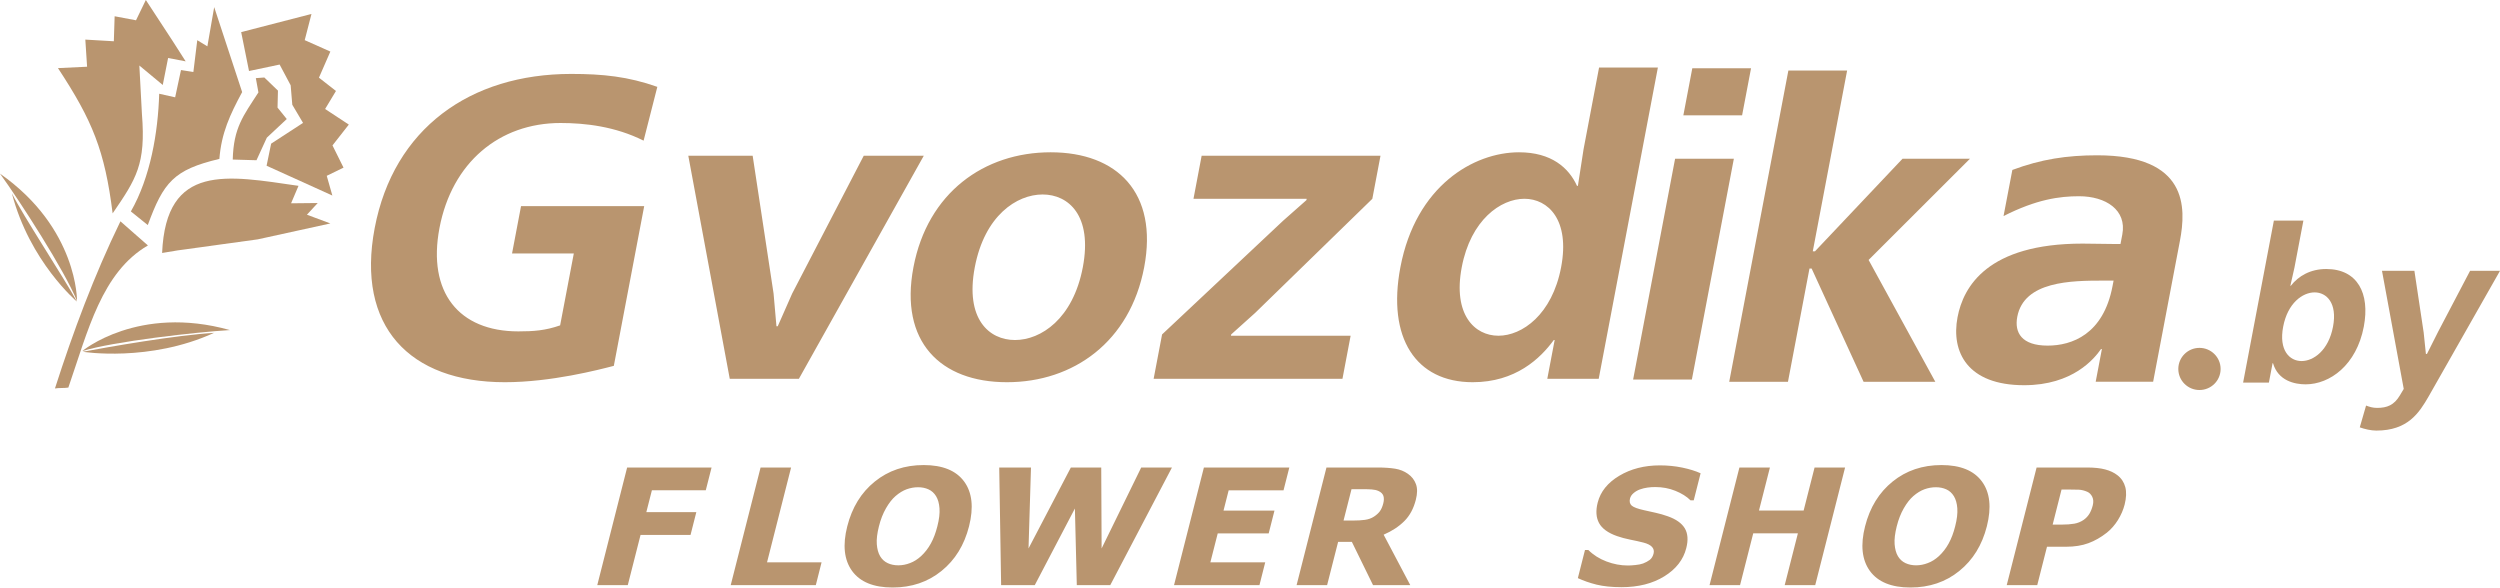 <svg width="200" height="47" viewBox="0 0 200 47" fill="none" xmlns="http://www.w3.org/2000/svg">
<path fill-rule="evenodd" clip-rule="evenodd" d="M124.889 21.38C124.169 25.169 121.773 26.858 119.873 26.858C117.97 26.858 116.219 25.169 116.939 21.38C117.658 17.591 120.055 15.902 121.954 15.902C123.857 15.906 125.608 17.591 124.889 21.38ZM127.927 5.397L126.684 11.943L126.232 14.871H126.161C125.505 13.425 124.113 12.183 121.52 12.183C117.892 12.183 113.266 14.871 112.031 21.38C110.959 27.028 113.255 30.577 117.818 30.577C121.238 30.577 123.223 28.684 124.303 27.202H124.373L123.783 30.303H127.897L132.631 5.4H127.927V5.397ZM96.131 12.461L95.478 15.906H104.533L104.515 16.009L102.645 17.662L92.966 26.755L92.291 30.303H107.397L108.05 26.858H98.475L98.494 26.755L100.412 25.032L109.786 15.906L110.439 12.461H96.131ZM77.983 21.38C78.769 17.247 81.336 15.558 83.41 15.558C85.484 15.558 87.409 17.247 86.626 21.38C85.84 25.513 83.273 27.202 81.199 27.202C79.121 27.202 77.196 25.516 77.983 21.38ZM73.075 21.38C71.943 27.339 75.234 30.577 80.557 30.577C85.881 30.577 90.403 27.339 91.534 21.38C92.666 15.421 89.375 12.183 84.052 12.183C78.728 12.183 74.206 15.421 73.075 21.38ZM55.064 12.461L58.38 30.303H63.912L73.902 12.461H69.098L63.374 23.483L62.22 26.1H62.116L61.886 23.483L60.213 12.461H55.064ZM52.586 6.949C50.252 6.121 48.219 5.914 45.697 5.914C37.609 5.914 31.488 10.287 29.975 18.245C28.483 26.097 32.746 30.577 40.388 30.577C44.087 30.577 47.908 29.579 49.106 29.268L51.536 16.49H41.683L40.963 20.279H45.904L44.81 26.03C43.627 26.444 42.681 26.511 41.468 26.511C36.697 26.511 34.182 23.376 35.157 18.245C36.151 13.011 39.935 9.84 44.843 9.84C46.813 9.84 49.217 10.113 51.488 11.252L52.586 6.949Z" fill="#B9956F"/>
<path fill-rule="evenodd" clip-rule="evenodd" d="M169.087 22.448L169.001 22.896C168.267 26.755 165.748 27.649 163.811 27.649C161.738 27.649 161.14 26.614 161.382 25.343C161.923 22.485 165.7 22.448 168.293 22.448H169.087ZM160.283 17.285C162.925 15.943 164.769 15.699 166.323 15.699C168.467 15.699 170.159 16.8 169.784 18.763L169.639 19.521H169.224C168.36 19.521 167.469 19.488 166.605 19.488C159 19.488 157.067 22.933 156.603 25.376C156.073 28.167 157.401 30.817 161.931 30.817C165.837 30.817 167.555 28.68 168.081 27.923H168.152L167.655 30.54H172.251L174.392 19.277C174.904 16.59 175.037 12.424 167.777 12.424C165.358 12.424 163.292 12.734 160.988 13.595L160.283 17.285ZM143.07 5.641L138.337 30.544H143.037L144.758 21.484H144.932L149.087 30.544H154.826L149.488 20.796L157.594 12.701H152.2L145.196 20.108H145.022L147.77 5.641H143.07Z" fill="#B9956F"/>
<path fill-rule="evenodd" clip-rule="evenodd" d="M134.007 12.701L130.65 30.362H135.35L138.708 12.701H134.007ZM135.384 5.46L134.668 9.226H139.368L140.084 5.46H135.384Z" fill="#B9956F"/>
<path d="M190.559 21.665L192.299 31.113L191.991 31.63C191.531 32.407 190.967 32.632 190.169 32.632C189.824 32.632 189.546 32.547 189.286 32.444L188.782 34.188C189.171 34.325 189.668 34.447 190.102 34.447C192.618 34.447 193.523 33.05 194.298 31.701L200 21.665H197.607L195.051 26.537L194.157 28.315H194.072L193.894 26.603L193.152 21.665H190.559ZM182.653 26.137C183.013 24.237 184.215 23.391 185.168 23.391C186.122 23.391 187.001 24.237 186.641 26.137C186.281 28.037 185.079 28.884 184.126 28.884C183.173 28.884 182.29 28.037 182.653 26.137ZM181.908 17.658L179.448 30.61H181.511L181.807 29.054H181.841C182.249 30.47 183.581 30.747 184.449 30.747C186.389 30.747 188.518 29.209 189.104 26.134C189.613 23.457 188.593 21.521 186.1 21.521C184.835 21.521 183.881 22.075 183.262 22.866H183.228L183.558 21.399L184.271 17.65H181.908V17.658Z" fill="#B9956F"/>
<path d="M167.421 40.428C167.488 40.162 167.473 39.936 167.38 39.744C167.287 39.555 167.154 39.419 166.987 39.345C166.761 39.245 166.531 39.186 166.293 39.175C166.056 39.164 165.74 39.16 165.34 39.16H164.924L164.212 41.969H164.906C165.318 41.969 165.663 41.943 165.941 41.895C166.219 41.847 166.468 41.744 166.69 41.592C166.879 41.459 167.031 41.296 167.146 41.112C167.261 40.923 167.354 40.694 167.421 40.428ZM169.97 40.369C169.862 40.79 169.684 41.2 169.435 41.603C169.183 42.006 168.886 42.343 168.545 42.616C168.074 42.986 167.584 43.267 167.072 43.455C166.564 43.644 165.963 43.74 165.273 43.74H163.759L162.98 46.808H160.539L162.928 37.4H166.939C167.54 37.4 168.033 37.452 168.419 37.556C168.805 37.659 169.131 37.811 169.395 38.018C169.714 38.265 169.921 38.583 170.025 38.971C170.125 39.359 170.107 39.825 169.97 40.369ZM155.112 44.49C155.42 44.202 155.683 43.865 155.895 43.477C156.11 43.086 156.281 42.631 156.414 42.102C156.559 41.54 156.614 41.06 156.585 40.661C156.555 40.265 156.462 39.944 156.314 39.7C156.162 39.448 155.958 39.263 155.706 39.149C155.453 39.034 155.175 38.979 154.871 38.979C154.563 38.979 154.259 39.034 153.958 39.141C153.654 39.252 153.361 39.433 153.068 39.685C152.797 39.921 152.541 40.247 152.304 40.661C152.066 41.075 151.877 41.555 151.74 42.102C151.599 42.664 151.54 43.141 151.569 43.533C151.599 43.928 151.688 44.25 151.836 44.498C151.985 44.745 152.185 44.93 152.437 45.048C152.69 45.167 152.975 45.226 153.287 45.226C153.598 45.226 153.914 45.167 154.225 45.045C154.541 44.93 154.834 44.742 155.112 44.49ZM158.948 42.106C158.566 43.607 157.835 44.797 156.744 45.677C155.657 46.56 154.352 47 152.831 47C151.31 47 150.234 46.556 149.592 45.677C148.954 44.793 148.824 43.603 149.206 42.106C149.588 40.598 150.323 39.4 151.41 38.524C152.497 37.644 153.799 37.205 155.32 37.205C156.833 37.205 157.913 37.644 158.558 38.524C159.2 39.4 159.33 40.598 158.948 42.106ZM145.218 46.808H142.777L143.831 42.668H140.258L139.205 46.808H136.764L139.153 37.4H141.594L140.718 40.842H144.291L145.166 37.4H147.607L145.218 46.808ZM134.901 43.851C134.668 44.775 134.081 45.529 133.147 46.105C132.212 46.686 131.069 46.974 129.719 46.974C128.936 46.974 128.272 46.904 127.727 46.771C127.178 46.634 126.681 46.46 126.228 46.25L126.799 43.998H127.066C127.467 44.398 127.953 44.705 128.521 44.919C129.088 45.133 129.659 45.24 130.234 45.24C130.383 45.24 130.579 45.229 130.828 45.203C131.073 45.181 131.281 45.137 131.448 45.078C131.652 45 131.83 44.904 131.978 44.793C132.126 44.679 132.23 44.509 132.286 44.287C132.338 44.08 132.297 43.902 132.16 43.751C132.023 43.603 131.793 43.488 131.477 43.407C131.143 43.322 130.791 43.244 130.413 43.17C130.038 43.097 129.689 43.001 129.37 42.89C128.639 42.635 128.161 42.283 127.923 41.843C127.686 41.404 127.649 40.856 127.816 40.206C128.038 39.33 128.613 38.617 129.541 38.062C130.468 37.508 131.551 37.23 132.79 37.23C133.41 37.23 134.011 37.289 134.586 37.408C135.165 37.53 135.651 37.681 136.048 37.862L135.499 40.025H135.239C134.938 39.722 134.534 39.47 134.033 39.267C133.532 39.064 132.995 38.964 132.423 38.964C132.219 38.964 132.015 38.975 131.807 39.005C131.6 39.034 131.392 39.082 131.188 39.156C131.006 39.223 130.843 39.315 130.691 39.444C130.539 39.57 130.442 39.718 130.401 39.881C130.338 40.128 130.387 40.317 130.542 40.454C130.698 40.587 131.025 40.705 131.525 40.816C131.852 40.886 132.167 40.96 132.471 41.027C132.772 41.093 133.091 41.185 133.429 41.304C134.093 41.54 134.541 41.862 134.783 42.265C135.027 42.675 135.068 43.204 134.901 43.851ZM112.821 46.808H109.842L108.15 43.352H107.049L106.169 46.808H103.728L106.117 37.4H110.198C110.758 37.4 111.226 37.434 111.612 37.496C111.997 37.559 112.339 37.696 112.635 37.907C112.936 38.117 113.151 38.391 113.273 38.724C113.4 39.056 113.396 39.478 113.266 39.984C113.088 40.679 112.788 41.245 112.353 41.681C111.919 42.117 111.367 42.483 110.691 42.775L112.821 46.808ZM110.662 40.273C110.721 40.04 110.725 39.84 110.673 39.674C110.617 39.504 110.487 39.374 110.276 39.278C110.131 39.212 109.953 39.171 109.742 39.156C109.53 39.141 109.278 39.134 108.989 39.134H108.121L107.483 41.644H108.221C108.603 41.644 108.929 41.625 109.196 41.588C109.467 41.551 109.705 41.467 109.912 41.333C110.113 41.204 110.269 41.06 110.387 40.905C110.502 40.746 110.595 40.535 110.662 40.273ZM100.757 46.808H93.923L96.312 37.4H103.146L102.682 39.226H98.293L97.882 40.846H101.959L101.495 42.672H97.418L96.828 44.989H101.217L100.757 46.808ZM93.757 37.4L88.823 46.808H86.144L85.992 40.679L82.783 46.808H80.09L79.938 37.4H82.479L82.282 43.877L85.669 37.4H88.099L88.129 43.877L91.297 37.4H93.757ZM73.687 44.49C73.995 44.202 74.258 43.865 74.469 43.477C74.685 43.086 74.855 42.631 74.989 42.102C75.134 41.54 75.189 41.06 75.159 40.661C75.13 40.265 75.037 39.944 74.889 39.7C74.737 39.448 74.533 39.263 74.28 39.149C74.028 39.034 73.75 38.979 73.446 38.979C73.138 38.979 72.834 39.034 72.533 39.141C72.229 39.252 71.936 39.433 71.643 39.685C71.372 39.921 71.116 40.247 70.879 40.661C70.641 41.075 70.452 41.555 70.315 42.102C70.174 42.664 70.114 43.141 70.144 43.533C70.174 43.928 70.263 44.25 70.411 44.498C70.559 44.745 70.76 44.93 71.012 45.048C71.264 45.167 71.55 45.226 71.865 45.226C72.177 45.226 72.492 45.167 72.804 45.045C73.115 44.93 73.409 44.742 73.687 44.49ZM77.523 42.106C77.141 43.607 76.41 44.797 75.319 45.677C74.232 46.56 72.926 47 71.405 47C69.884 47 68.808 46.556 68.167 45.677C67.529 44.793 67.399 43.603 67.781 42.106C68.163 40.598 68.897 39.4 69.984 38.524C71.071 37.644 72.374 37.205 73.894 37.205C75.408 37.205 76.488 37.644 77.133 38.524C77.775 39.4 77.905 40.598 77.523 42.106ZM65.266 46.808H58.458L60.847 37.4H63.288L61.363 44.985H65.726L65.266 46.808ZM56.462 39.223H52.152L51.706 40.971H55.706L55.242 42.797H51.243L50.223 46.808H47.782L50.171 37.4H56.926L56.462 39.223Z" fill="#B9956F"/>
<path fill-rule="evenodd" clip-rule="evenodd" d="M175.957 27.83C175.022 27.83 174.265 28.584 174.265 29.516C174.265 30.447 175.022 31.201 175.957 31.201C176.892 31.201 177.649 30.447 177.649 29.516C177.649 28.588 176.892 27.83 175.957 27.83Z" fill="#B9956F"/>
<path fill-rule="evenodd" clip-rule="evenodd" d="M9.634 17.706C10.32 18.327 11.144 19.014 11.834 19.635C8.135 21.787 7.034 26.477 5.468 31.006C5.131 31.061 4.734 31.02 4.396 31.076C5.858 26.522 7.527 22.042 9.634 17.706Z" fill="#B9956F"/>
<path fill-rule="evenodd" clip-rule="evenodd" d="M0 13.891C6.244 18.264 6.169 24.097 6.158 24.075C5.197 21.68 1.558 16.035 0 13.891Z" fill="#B9956F"/>
<path fill-rule="evenodd" clip-rule="evenodd" d="M0.95 15.462C2.374 20.944 6.169 24.145 6.158 24.13C5.179 22.319 1.77 17.144 0.95 15.462Z" fill="#B9956F"/>
<path fill-rule="evenodd" clip-rule="evenodd" d="M18.397 26.407C11.048 24.348 6.559 28.093 6.585 28.085C9.056 27.317 15.748 26.559 18.397 26.407Z" fill="#B9956F"/>
<path fill-rule="evenodd" clip-rule="evenodd" d="M17.124 26.629C11.96 28.995 6.614 28.145 6.629 28.141C8.718 27.749 14.041 26.814 17.124 26.629Z" fill="#B9956F"/>
<path fill-rule="evenodd" clip-rule="evenodd" d="M9.011 17.07C8.384 12.065 7.405 9.651 4.637 5.449L6.967 5.338L6.826 3.168L9.107 3.301L9.171 1.301L10.881 1.623L11.667 0C12.379 1.09 13.092 2.181 13.804 3.268L14.854 4.909L13.448 4.639L13.021 6.798L11.148 5.242L11.355 9.134C11.678 13.137 10.899 14.316 9.011 17.07Z" fill="#B9956F"/>
<path fill-rule="evenodd" clip-rule="evenodd" d="M10.469 16.915L11.823 18.005C13.081 14.575 13.893 13.581 17.551 12.712C17.71 10.646 18.4 9.171 19.372 7.367L17.135 0.569L16.59 3.708L15.781 3.216L15.47 5.759L14.479 5.604L14.012 7.785L12.736 7.5C12.643 10.605 12.031 14.191 10.469 16.915Z" fill="#B9956F"/>
<path fill-rule="evenodd" clip-rule="evenodd" d="M12.969 20.238C13.277 13.004 18.211 14.05 23.88 14.867L23.286 16.264L25.416 16.242L24.555 17.177L26.428 17.876L20.622 19.148L14.216 20.031L12.969 20.238Z" fill="#B9956F"/>
<path fill-rule="evenodd" clip-rule="evenodd" d="M18.619 12.764C18.686 10.213 19.458 9.274 20.674 7.393L20.467 6.251L21.146 6.199L22.236 7.249L22.203 8.609L22.941 9.522L21.346 11.015L20.519 12.819L18.619 12.764Z" fill="#B9956F"/>
<path fill-rule="evenodd" clip-rule="evenodd" d="M19.294 2.569L24.918 1.116L24.377 3.212L26.428 4.125L25.516 6.214L26.877 7.278L26.009 8.72L27.905 9.966L26.599 11.633L27.482 13.411L26.139 14.065L26.588 15.643L21.327 13.259L21.691 11.492L24.243 9.832L23.383 8.38L23.253 6.824L22.37 5.164L19.921 5.681L19.294 2.569Z" fill="#B9956F"/>
</svg>
